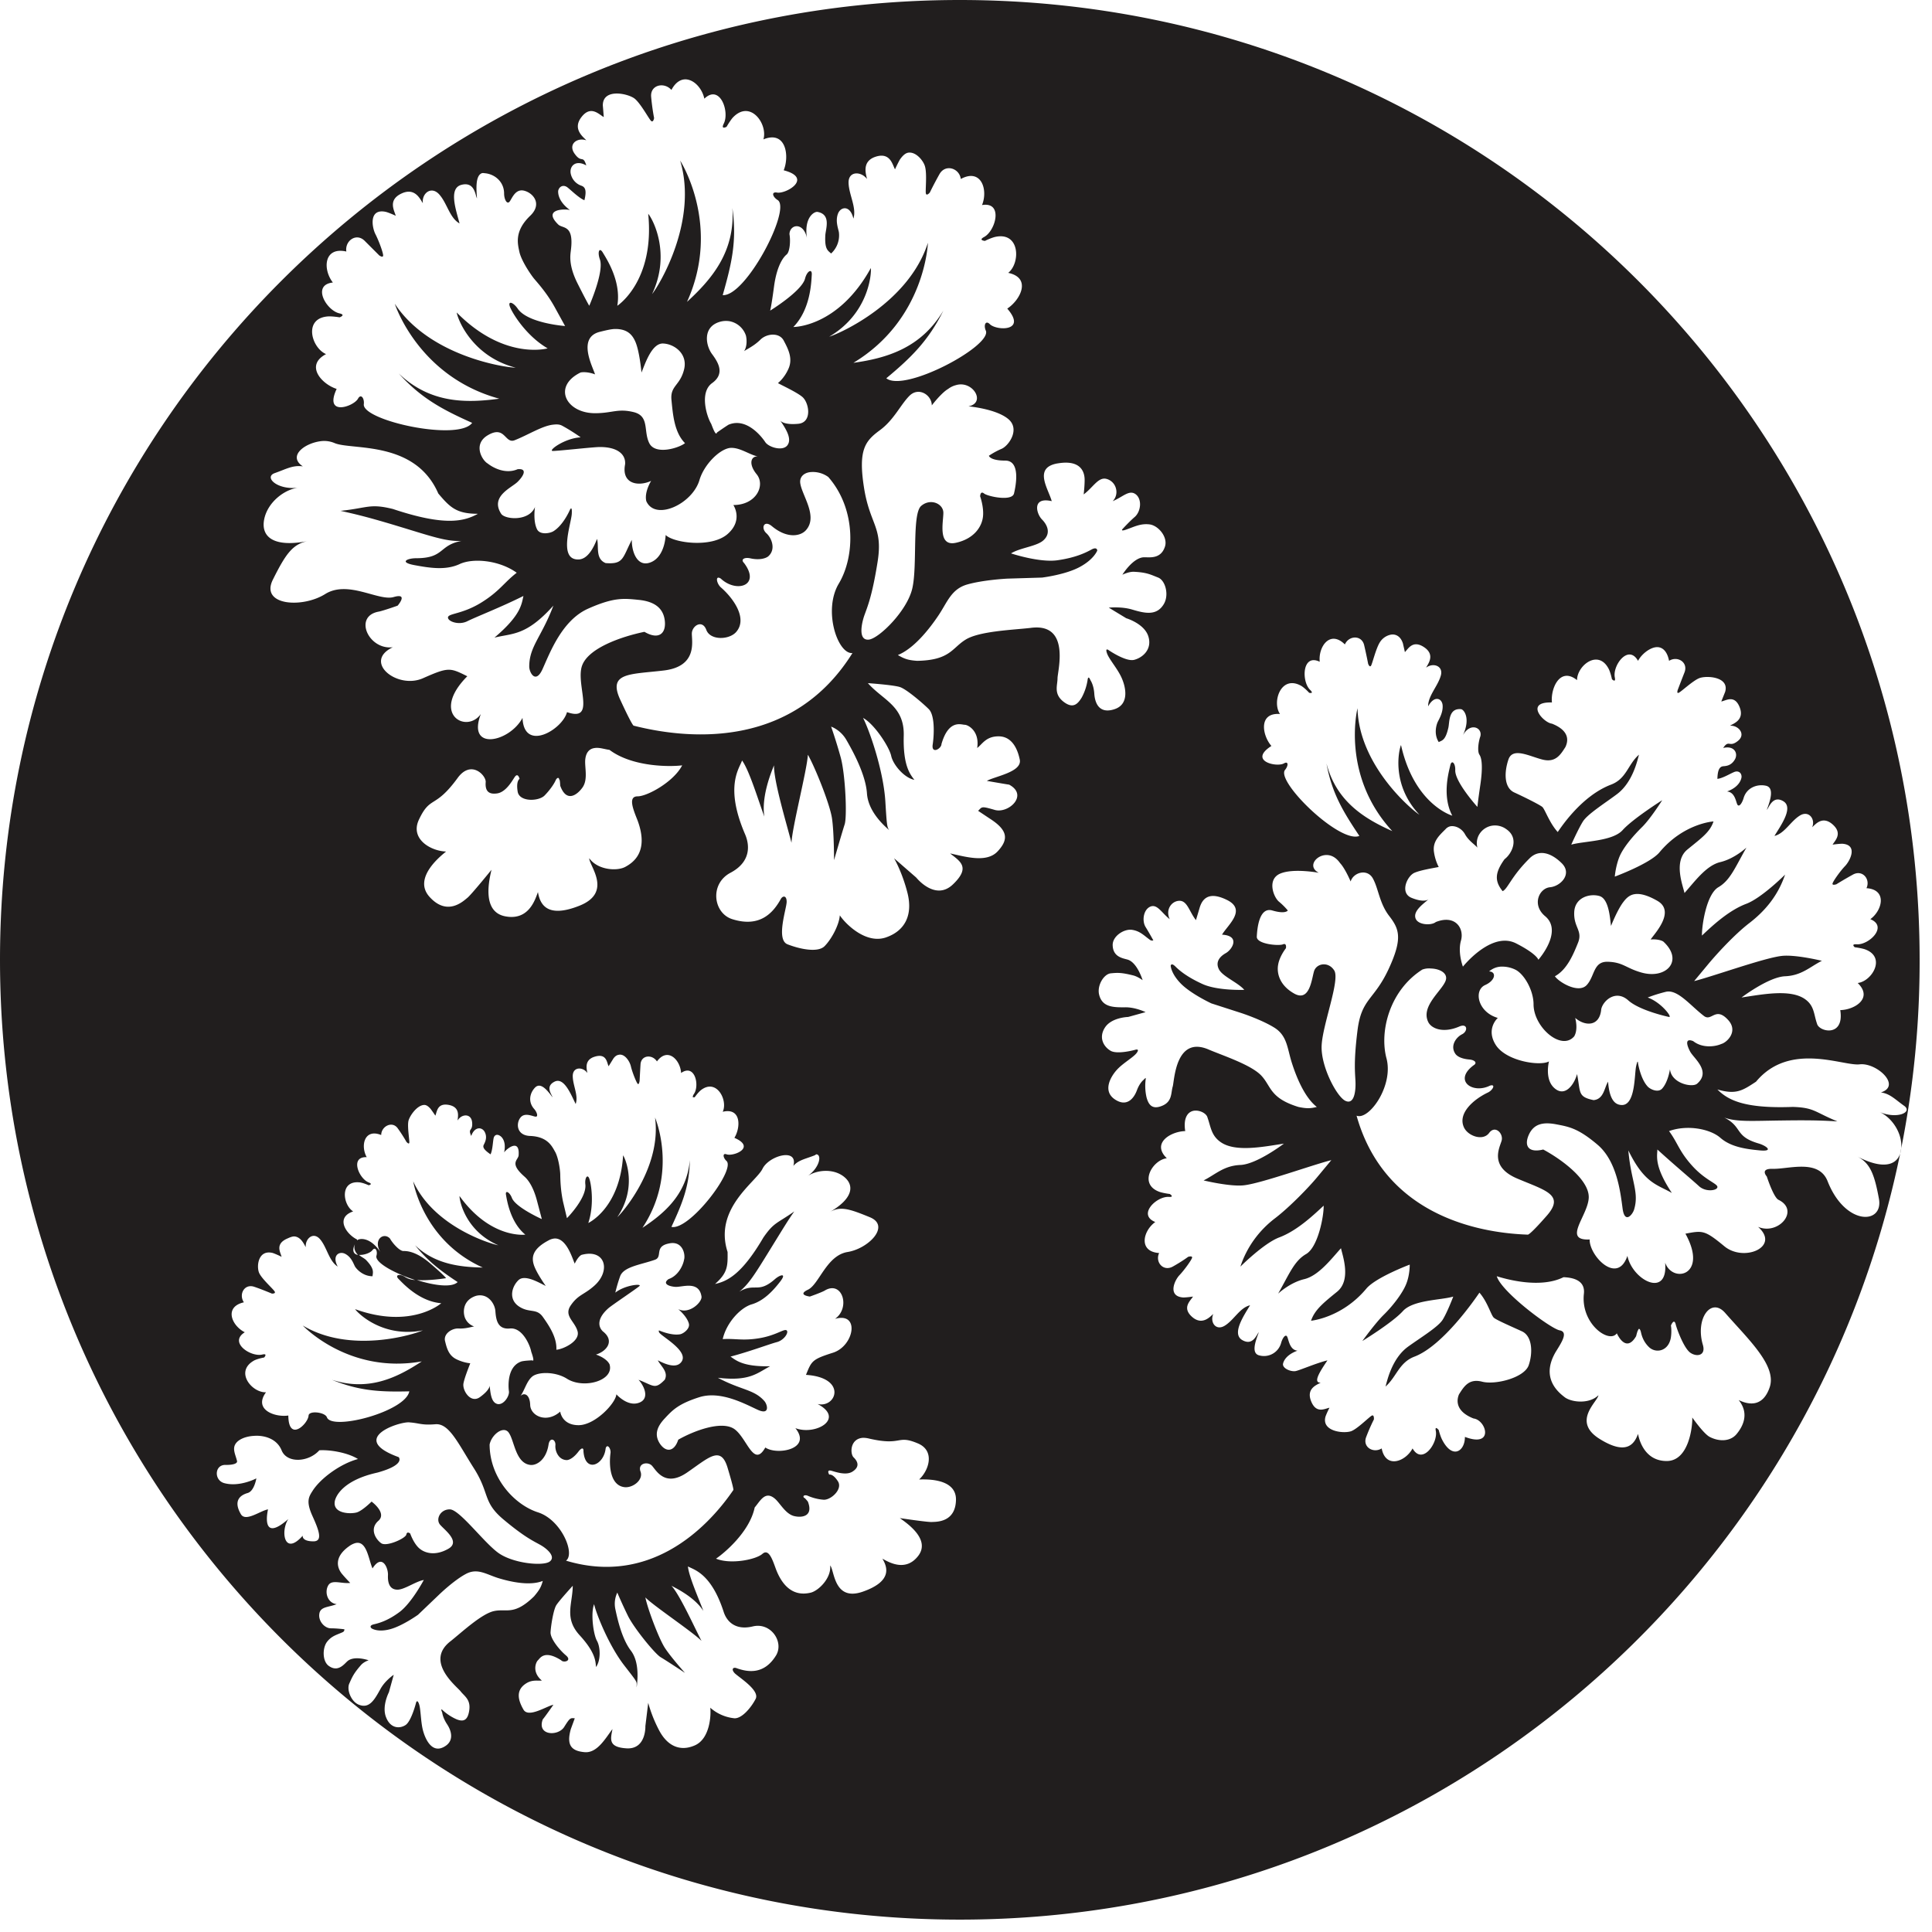 <svg xmlns="http://www.w3.org/2000/svg" width="64pt" height="64pt" viewBox="0 0 64 64"><path d="M31.793 0C14.234 0 0 14.234 0 31.793 0 49.355 14.234 63.59 31.793 63.59c15.422 0 28.281-10.977 31.187-25.547-.05.527-.523.758-1.472.258.43.219.578.558.734 1.41.156.855-1.113.906-1.699-.578-.293-.754-1.293-.399-1.824-.414-.434-.012-.192.254-.192.254s.22.68.383.77c.723.347.008 1.187-.672.898.75.664-.472 1.183-1.12.64-.653-.539-.716-.52-1.286-.414.766 1.387-.422 1.66-.672.961.106 1.195-1.082.586-1.25-.226-.332.984-1.27-.012-1.25-.543-.914.046-.058-.782-.031-1.38.027-.6-.922-1.288-1.508-1.6-.484.12-.64-.114-.48-.481.164-.371.472-.434.898-.356.426.082.73.125 1.379.676.648.547.762 1.59.832 2.113.07.532.336.2.383.032.172-.579-.106-.942-.192-1.954.536 1.098.95 1.125 1.442 1.41-.582-.878-.488-1.206-.48-1.44.558.51 1.167 1.019 1.378 1.214.215.2.594.152.61.035.02-.117-.391-.219-.832-.707-.442-.488-.48-.762-.77-1.152.617-.223 1.371-.067 1.7.222.347.305.85.375 1.312.418.469.043.21-.152-.031-.226-.829-.238-.528-.547-1.153-.863.418.152.914.109 1.953.097 1.04-.015 1.399.008 1.797.031-.762-.312-.762-.457-1.476-.48-1.633.062-2.16-.238-2.5-.578.62.18.828.039 1.28-.258 1.11-1.336 2.876-.512 3.43-.574.56-.067 1.403.707.708.93.304.042.476.238.77.445.292.21-.24.457-.837.195.403.164.785.692.738 1.215.41-2.059.614-4.148.61-6.25C63.59 14.234 49.355 0 31.793 0zm-9.07 2.629c.277.016.539.305.609.64.52-.5.848.442.64.833-.1.207.098.097.098.097s.086-.156.192-.289c.582-.64 1.18.195 1.027.707.75-.308.867.551.672 1.024.984.257.082.793-.223.738-.199-.035-.144.148.032.254.433.328-1.063 3.191-1.829 3.144.29-1.03.477-1.777.32-2.886.098 1.449-.69 2.363-1.503 3.109 1.152-2.54-.227-4.68-.227-4.68.598 1.992-.687 4.121-.93 4.422.637-1.351.02-2.488-.128-2.66.222 2.242-1.024 3.047-1.024 3.047.14-.816-.367-1.57-.48-1.762-.114-.191-.184-.023-.098.223.149.406-.351 1.539-.351 1.539s-.079-.125-.387-.738c-.309-.614-.238-.95-.223-1.09.113-.871-.27-.719-.418-.864-.515-.503.176-.527.387-.48-.445-.324-.387-.644-.387-.644.043-.157.192-.204.32-.094.13.105.368.34.547.414.086-.344.016-.438-.097-.48a.535.535 0 0 1-.352-.383c-.062-.25.145-.497.512-.29-.113-.363-.152-.062-.383-.382-.234-.32.078-.555.383-.45-.086-.101-.473-.367-.16-.77.312-.405.586-.081.738 0 0 0-.016-.226-.031-.386 0-.586.851-.39 1.058-.222.203.167.473.675.543.738.075.058.098-.098.098-.098s-.063-.308-.098-.703c-.035-.398.434-.5.672-.227.133-.257.313-.359.48-.351zm7.34 2.433c.269-.062.527.262.578.45.074.254.007.804.03.898.024.094.13-.031.13-.031s.125-.262.32-.61c.195-.347.66-.199.707.16.676-.367.91.356.703.864.711-.121.453.852.067 1.059-.203.109.03.128.03.128s.157-.082.321-.128c.84-.2.864.855.45 1.187.788.168.394.906-.032 1.184.668.77-.363.734-.578.515-.14-.14-.215.035-.129.223.176.512-2.695 2.047-3.3 1.57.82-.683 1.394-1.242 1.89-2.242-.742 1.246-1.887 1.578-2.98 1.73 2.386-1.44 2.468-3.976 2.468-3.976-.633 1.98-2.902 3-3.27 3.11 1.29-.755 1.403-2.048 1.38-2.274-1.086 1.969-2.567 1.953-2.567 1.953.578-.59.594-1.508.61-1.73.015-.22-.16-.125-.223.128-.11.418-1.156 1.06-1.156 1.06s.039-.122.129-.802c.093-.683.304-.968.418-1.058.109-.094.132-.47.093-.672.008-.332.465-.414.578.125-.101-.696.254-.883.352-.863.457.082.27.566.258.77-.027.48.09.51.191.608a.814.814 0 0 0 .258-.707c-.023-.125-.121-.367-.031-.609.086-.238.406-.3.512.16.113-.363-.149-.789-.16-1.183-.012-.399.417-.391.609-.13-.02-.132-.196-.581.289-.738.484-.156.555.266.64.418 0 0 .082-.18.16-.32.083-.121.169-.203.255-.226zm-14.102.676c.031-.011.059-.004.098 0 .332.028.64.285.64.672 0 .164.074.344.16.29.082-.055.176-.442.48-.388.306.06.645.434.224.836-.547.524-.407.954-.352 1.22.082.312.39.753.48.862.118.141.422.473.676.93l.352.64s-1.242-.09-1.57-.577c-.149-.215-.333-.27-.258-.063.078.207.535.965 1.25 1.38 0 0-1.434.41-3.012-1.188.035.226.504 1.453 1.953 1.828-.383-.008-2.86-.387-4.004-2.117 0 0 .77 2.41 3.461 3.144-1.094.148-2.281.164-3.332-.836.75.828 1.457 1.2 2.434 1.637-.454.62-3.618-.07-3.59-.61.027-.203-.094-.37-.192-.191-.148.266-1.136.598-.707-.324-.488-.153-1.062-.778-.351-1.153-.489-.207-.77-1.214.097-1.25.168 0 .352.032.352.032s.219-.078 0-.13c-.434-.089-.938-.948-.223-1.023-.34-.433-.304-1.195.446-1.027-.055-.355.332-.633.609-.352l.48.48s.13.095.13 0c0-.089-.137-.472-.255-.702-.12-.235-.222-.867.352-.738.152.046.32.128.32.128-.043-.168-.27-.523.192-.738.46-.215.625.211.707.32-.043-.32.277-.585.543-.289.265.297.34.774.672.961-.11-.43-.38-1.168.066-1.28.445-.114.457.366.512.448-.024-.316-.055-.75.16-.832zm8.207 4.903a.71.71 0 0 1 .543.48c.043.195.016.399-.063.512.114-.078.34-.18.543-.383.207-.203.622-.246.77.031.148.278.309.59.16.93-.137.316-.351.48-.351.48.171.094.605.293.8.45.23.18.352.855-.129.898-.535.05-.609-.129-.609-.129.2.29.406.617.258.832-.149.219-.621.078-.738-.094-.114-.175-.622-.832-1.22-.578-.132.082-.382.258-.382.258-.035.121-.125-.117-.191-.289-.137-.219-.403-1.035.03-1.348.434-.312.204-.683 0-.96-.206-.274-.323-.876.224-1.06a.73.73 0 0 1 .355-.03zm-3.785.257c.41 0 .574.2.676.45.132.332.191.992.191.992.113-.266.332-.965.707-.961.371.008.836.336.703.863-.133.535-.457.531-.418.996.047.465.086 1.078.45 1.442-.204.164-.985.402-1.184 0-.2-.399.015-.895-.516-1.028-.531-.129-.707.036-1.281.036-.961 0-1.418-.887-.48-1.348.113-.027.316-.004.48.062-.063-.23-.61-1.218.16-1.41.192-.047.379-.094.512-.094zm11.285 1.86c.559-.168 1.008.586.414.703 0 0 .906.078 1.316.418.407.336.016.894-.226.992-.238.102-.414.227-.414.227s.035.16.543.16.355.816.289 1.09c-.067.27-.871.097-.992 0-.125-.102-.13.093-.13.093s.13.36.094.676c-.035.317-.28.727-.894.863-.613.137-.418-.687-.418-.992 0-.304-.43-.496-.738-.226-.305.273-.117 1.976-.29 2.726-.167.742-1.1 1.66-1.44 1.7-.34.035-.259-.465-.16-.77.105-.305.26-.621.448-1.797.188-1.172-.254-1.226-.449-2.469-.195-1.242.035-1.539.512-1.89.48-.348.691-.848.996-1.153.308-.304.738-.02.738.32 0 0 .313-.413.543-.546a.719.719 0 0 1 .258-.125zM18.301 14.07c.12-.015.226-.02.32.032.277.148.625.386.61.386-.52.028-1.067.43-.93.45.11.011 1.344-.13 1.57-.13.629 0 .863.274.836.575-.125.644.43.746.863.547 0 0-.234.37-.16.672.297.668 1.531.093 1.762-.704.148-.496.64-1 .996-1.058.344-.04.691.258.992.289-.265-.066-.398.207-.098.578.301.363-.003 1.023-.769 1.023 0 0 .34.497-.191.961-.532.465-1.782.297-2.051.032 0 0-.016.699-.48.898-.466.2-.65-.36-.641-.738-.313.605-.27.816-.867.77-.352-.141-.215-.56-.286-.801-.273.718-.574.695-.707.675-.547-.09-.144-1.203-.129-1.507.016-.301-.062-.13-.062-.13s-.215.505-.547.708c-.113.07-.445.132-.543-.067-.14-.285-.066-.738-.066-.738-.196.488-.996.418-1.121.227-.375-.582.347-.86.546-1.06.2-.198.332-.448 0-.417-.398.172-.804-.04-.996-.191-.183-.106-.492-.633 0-.93.586-.352.567.293.899.16.437-.172.894-.465 1.25-.512zm-7.692.547a.88.88 0 0 1 .48.063c.575.238 2.665-.098 3.43 1.668.387.457.598.672 1.313.672-.465.257-1.102.414-2.82-.16-.766-.188-.825-.032-1.73.062.429.098.823.18 1.925.515 1.098.333 1.586.508 2.082.481-.766.145-.555.574-1.508.574-.281 0-.57.13-.062.227.504.093 1.039.183 1.504-.032.437-.207 1.308-.136 1.894.286-.43.332-.566.613-1.187.996-.621.379-1.07.347-1.09.48-.016.133.355.274.64.13.29-.145 1.11-.462 1.86-.837-.063.258-.067.625-.961 1.38.613-.15 1.05-.056 1.953-1.06-.398 1.051-.8 1.352-.8 2.02 0 .195.214.602.448.066.243-.539.645-1.609 1.508-1.988.86-.383 1.188-.336 1.664-.289.477.047.809.234.868.672.058.441-.196.668-.672.387-.72.148-1.934.543-2.086 1.187-.157.645.472 1.805-.48 1.473-.145.574-1.427 1.34-1.473.191-.43.809-1.856 1.114-1.38-.129-.476.672-1.687-.007-.449-1.25-.574-.285-.617-.312-1.472.067-.86.375-1.996-.551-.996-1.028-.809.098-1.32-1.043-.45-1.183.208-.051.61-.195.61-.195s.375-.43-.129-.286c-.5.149-1.512-.574-2.273-.097-.762.476-2.16.379-1.73-.48.429-.86.66-1.188 1.183-1.282-1.16.234-1.582-.133-1.473-.707.11-.574.676-1.008 1.152-1.059-.71.098-1.175-.347-.8-.48.378-.133.597-.27.93-.223-.505-.336.042-.758.577-.832zm24.422.735c.813-.141.899.328.899.546 0 .215-.032.48-.032.48.32-.237.489-.597.77-.51a.44.44 0 0 1 .3.316c.04.148 0 .308-.109.418.348-.145.551-.395.77-.223.21.172.16.562-.031.738-.2.172-.418.414-.418.414s-.078.09.16 0c.234-.082.445-.195.738-.16s.617.422.512.738c-.14.43-.531.344-.707.352-.363.023-.703.578-.703.578s.21-.105.383-.098c.433.02.562.098.804.192.238.097.363.566.192.867-.235.41-.63.32-1.059.191-.355-.105-.77-.062-.77-.062l.579.351s.609.18.734.61c.129.43-.203.703-.48.77-.278.062-.833-.32-.833-.32s-.128-.099-.062.093c.062.195.34.5.48.805.141.304.278.886-.226 1.054-.516.172-.652-.21-.672-.512-.02-.3-.129-.449-.129-.449s-.07-.191-.094 0a1.792 1.792 0 0 1-.195.578c-.133.215-.289.383-.61.13-.324-.259-.19-.536-.19-.77 0-.239.448-1.856-.9-1.668-.577.066-1.69.105-2.144.387-.453.277-.511.683-1.605.703-.297-.02-.422-.063-.64-.192.538-.219 1.046-.867 1.347-1.316.3-.45.426-.875.96-1.024.54-.152 1.317-.191 1.317-.191l1.153-.035s.777-.094 1.25-.352c.472-.254.578-.543.578-.543s0-.14-.196-.031c-.195.105-.52.266-1.12.352-.602.086-1.54-.227-1.54-.227.301-.191.88-.234 1.09-.45.219-.214.129-.476-.062-.671-.192-.191-.344-.762.32-.61-.11-.406-.621-1.109.191-1.25zm-8.203.289a.867.867 0 0 1 .61.16c.933 1.066.882 2.636.351 3.527-.535.887-.039 2.352.45 2.305-1.915 3.07-5.212 2.922-7.247 2.406 0 0-.031.04-.449-.867-.414-.902.336-.828 1.445-.961 1.114-.133.93-.95.93-1.219 0-.262.348-.484.48-.125.133.356.766.332.993.063.382-.446-.102-1.117-.512-1.473-.145-.129-.195-.418 0-.289.516.484 1.332.234.77-.516-.118-.113-.008-.195.19-.16.317.074.528.004.61-.062.266-.235.11-.614-.066-.77-.188-.176-.07-.45.195-.223.504.415.945.325 1.121.125.414-.464-.148-1.167-.191-1.57-.02-.199.125-.324.32-.351zm19.23 5.386c.16-.035.333.035.415.285l.066.29c.11-.11.262-.415.64-.16.38.257.114.566.063.675.235-.18.594-.055.48.285-.105.344-.417.653-.413.996.207-.378.464-.265.48-.03.016.23-.11.44-.16.542-.047.098-.14.406.031.672.117-.059.223-.055.32-.48.04-.18 0-.649.418-.61.09.008.329.29.063.867.234-.441.652-.261.578.032-.066.187-.105.5-.031.609.074.11.12.379.031.992-.09.613-.098.738-.098.738s-.75-.828-.734-1.218c.008-.235-.121-.356-.164-.16-.043.199-.285 1.007.066 1.668 0 0-1.254-.356-1.699-2.34-.078.187-.32 1.324.61 2.308-.293-.187-2.004-1.652-2.051-3.527 0 0-.559 2.215 1.152 4.07-.91-.406-1.851-.972-2.18-2.242.18.992.555 1.602 1.09 2.402-.644.262-2.746-1.777-2.468-2.18.12-.14.124-.312-.032-.222-.242.137-1.187-.082-.414-.578-.304-.348-.441-1.113.285-1.059-.273-.39.028-1.316.707-.93.13.083.258.227.258.227s.18.047.031-.097c-.289-.282-.265-1.215.32-.93-.054-.492.337-1.067.833-.574.129-.301.562-.32.64.03.082.352.13.61.13.61s.05.137.097.063c.043-.07.16-.563.289-.77a.557.557 0 0 1 .352-.254zm8.782.414c.207-.03.383.106.45.45.276-.176.644.047.51.386-.132.336-.222.575-.222.575s-.047.132.031.097c.078-.031.453-.387.672-.48.223-.098 1.016-.063.867.449l-.128.32c.152-.027.44-.238.609.192.168.43-.223.543-.32.61.289-.017.539.292.254.51-.282.223-.286-.062-.481.227.375-.09.504.184.387.383-.117.2-.278.215-.387.223-.105.012-.184.097-.191.418.175-.02.406-.164.547-.223.136-.062.257.012.253.16 0 0-.015.313-.48.48.281.028.293.38.352.45.062.066.152-.082.195-.227.097-.34.437-.476.734-.414.297.059.149.496.035.801.067-.058.188-.496.543-.289.356.207-.078.805-.289 1.152.332-.078.532-.48.836-.671.301-.192.528.117.414.382.094-.074.328-.398.676-.093.344.304.078.535 0 .671 0 0 .176-.027.32-.03.528.034.262.562.094.738-.164.171-.39.492-.414.574-.027.082.125.031.125.031s.23-.145.547-.32c.316-.176.59.152.45.449.694.047.53.734.128 1.027.598.242-.05.86-.45.832-.206-.015-.066.098-.066.098s.172.02.32.062c.743.25.255 1.067-.222 1.122.523.511-.113.89-.578.898.144.91-.707.723-.77.45-.109-.31-.086-.583-.382-.802-.485-.359-1.422-.168-2.118-.066 0 0 .895-.68 1.442-.703.55-.024.824-.313 1.219-.512 0 0-.895-.219-1.344-.16-.586.07-2.278.68-2.887.832l.48-.578c.274-.328.86-.969 1.348-1.344.492-.379.938-.879 1.184-1.605 0 0-.77.77-1.281.965-.582.218-1.118.718-1.473 1.054-.004-.355.152-1.37.543-1.601.394-.23.55-.645.93-1.313 0 0-.391.367-.864.48-.472.11-.863.665-1.187 1.024-.051-.242-.38-1.05.097-1.441.473-.387.747-.575.864-.93 0 0-.989.059-1.793 1.027-.313.371-1.477.801-1.477.801s.028-.355.16-.672c.137-.316.461-.691.739-.965.28-.273.672-.894.672-.894s-.977.617-1.313.992c-.34.375-1.293.36-1.7.48 0 0 .231-.52.388-.77.156-.245.734-.608 1.12-.898.528-.39.684-1.128.735-1.312-.371.324-.41.797-.926.992-.965.367-1.644 1.395-1.765 1.57-.278-.304-.422-.753-.512-.832-.09-.074-.582-.32-.93-.48-.344-.16-.332-.676-.191-1.09.14-.414.683-.113 1.12 0 .438.113.602-.152.77-.418.055-.125.211-.508-.449-.77-.277-.027-.922-.73 0-.702-.05-.461.266-1.196.832-.739-.004-.48.715-1.058 1.059-.351.062.14.097.32.097.32s.137.137.094-.063c-.078-.394.45-1.113.77-.546.117-.22.37-.418.578-.45zM28.75 22.63s.836.058 1.059.129c.214.066.765.539.96.734.196.2.18.801.13 1.156-.06.352.288.153.288 0 .239-.832.66-.64.77-.64.105 0 .5.199.414.77.172-.133.293-.387.707-.387.41 0 .617.355.703.77.086.413-.828.554-1.09.706 0 0 .586.102.739.125.652.352-.028.969-.48.836-.454-.133-.415-.101-.548.031l.387.258c.61.39.625.695.254 1.09-.371.39-1.086.164-1.57.063.332.261.687.457.097 1.023-.59.57-1.218-.223-1.218-.223l-.735-.64s.27.457.445 1.152c.176.7-.058 1.254-.734 1.477-.68.214-1.355-.497-1.508-.739-.023.328-.285.805-.511 1.028-.23.218-.829.086-1.22-.067-.394-.152-.03-1.187-.03-1.41 0-.215-.13-.203-.192-.094-.265.48-.707.953-1.605.672-.633-.195-.766-1.168-.063-1.539.656-.348.653-.883.48-1.281-.683-1.59-.183-2.176-.097-2.438.242.332.543 1.336.738 1.86-.11-.696.262-1.551.32-1.7-.011.528.422 1.954.579 2.567.02-.504.52-2.438.543-2.918.238.414.738 1.66.8 2.117.067.457.067 1.375.067 1.375s.266-.922.351-1.183c.086-.262.024-1.645-.128-2.211-.157-.57-.32-1.028-.32-1.028s.316.102.511.45c.2.347.633 1.128.676 1.761.039.57.504 1.016.738 1.219-.074-.094-.082-.191-.129-.96-.066-1.028-.523-2.34-.738-2.759.367.196.86.946.93 1.25.062.305.44.739.77.801-.153-.195-.38-.492-.352-1.473.019-.98-.688-1.164-1.188-1.73zm-9.04 2.148c.153-.02.313.04.481.063.766.574 2.02.562 2.407.512-.278.543-1.153 1.027-1.477 1.027-.328 0-.144.437 0 .8.383 1.036-.144 1.395-.414 1.54-.277.144-.91.101-1.187-.29-.012.235.789 1.126-.32 1.571-1.114.445-1.317-.082-1.38-.45-.093.25-.304.958-1.09.802-.785-.157-.52-1.227-.449-1.54 0 0-.672.829-.8.93-.133.106-.66.621-1.25-.031-.594-.652.464-1.43.546-1.504-.511-.016-1.203-.418-.898-1.059.383-.812.52-.335 1.281-1.378.442-.606.93-.098.93.128-.027.309.101.426.383.383.297-.047.504-.437.578-.543.11-.16.16.063.16.063s-.121.062-.063.418c.051.351.7.332.895.129.2-.207.312-.391.355-.48.036-.095.114-.15.13-.036 0 0 .019-.043.03.195.204.563.551.317.735.063.203-.281.059-.703.098-.961.035-.246.168-.336.32-.352zm28.333 2.594c.187-.031.387.086.484.258.121.223.336.351.414.45a.57.57 0 0 1 .067-.45.61.61 0 0 1 .41-.277.636.636 0 0 1 .484.117c.43.297.188.804-.062.992-.32.445-.336.723-.063 1.059.172-.079.285-.489.895-1.09.3-.297.695-.196 1.058.16.364.355-.027.765-.382.8-.36.032-.618.583-.16.962.449.378.12 1.023-.227 1.441 0 0-.043-.188-.738-.543-.696-.355-1.493.445-1.762.77 0 0-.18-.465-.063-.868.11-.398-.187-.867-.836-.609-.144.121-.597.102-.671-.125-.075-.227.203-.441.449-.64 0 0-.125.148-.578-.036-.403-.16-.149-.73.097-.832.207-.09.63-.156.801-.191 0 0-.12-.207-.16-.512-.043-.34.184-.539.383-.738a.3.3 0 0 1 .16-.098zm-4.195.961c.18-.035.379.023.543.258.168.176.351.61.351.61.086-.298.551-.442.738-.098.188.343.215.828.547 1.25.325.425.446.734-.035 1.765-.484 1.028-.89.953-1.023 2.016-.133 1.066-.078 1.41-.067 1.699.012.293-.035.758-.32.64-.289-.113-.844-1.163-.8-1.855.038-.695.613-2.156.417-2.469-.195-.312-.597-.238-.672.032-.078.265-.144 1.008-.644.738-.496-.273-.594-.68-.543-.961.047-.285.258-.547.258-.547s.035-.183-.098-.129c-.133.059-.879-.004-.867-.254.012-.254.074-.996.515-.867.442.13.512 0 .512 0s-.11-.14-.289-.289c-.184-.148-.406-.738.031-.93.438-.191 1.285-.03 1.285-.03-.351-.18-.144-.516.16-.579zm10.32 1.285c.176-.023.422.043.734.223.618.355-.105 1.098-.222 1.281.16-.016.328.012.418.067.695.636.093 1.269-.739 1.023-.5-.145-.597-.336-1.09-.352-.496-.02-.433.473-.706.77-.274.297-.926-.098-1.055-.29.406-.222.613-.73.77-1.12.152-.395-.15-.5-.13-.996.016-.493.508-.633.832-.543.32.09.352.738.387.992 0 0 .215-.547.414-.8.098-.13.211-.235.387-.255zm-13.945.063c.113.008.25.047.418.129.668.328.035.824-.16 1.152.613.035.343.488.128.61-.214.12-.355.304-.226.546.129.235.62.426.836.672 0 0-.88.035-1.38-.191-.5-.227-.757-.438-.898-.578-.144-.145-.16-.032-.16-.032s.004.262.352.61c.347.34.996.64.996.64l.992.32s.66.215 1.09.481c.43.266.43.684.578 1.152.148.47.422 1.157.832 1.477-.219.055-.344.055-.61 0-.945-.293-.894-.672-1.218-1.027-.32-.356-1.242-.66-1.73-.864-1.122-.504-1.157 1.012-1.215 1.215-.063.207-.008.5-.356.64-.344.141-.453-.066-.512-.284a1.697 1.697 0 0 1-.03-.578c.007-.043.003-.055 0-.063-.024.016-.067.063-.067.063s-.13.097-.223.351c-.097.258-.332.57-.738.29-.395-.274-.137-.735.066-.962.2-.23.567-.426.672-.578.106-.152-.062-.094-.062-.094s-.578.16-.805.032c-.227-.13-.41-.43-.191-.77.218-.34.77-.352.77-.352l.577-.16s-.336-.164-.672-.16c-.406.004-.765-.004-.867-.418-.074-.304.153-.68.383-.707.234-.023.36-.027.738.067.153.035.32.16.32.16s-.171-.567-.48-.676c-.148-.05-.5-.074-.512-.48-.011-.301.375-.551.641-.512.262.039.395.187.578.32.067.055.106.027.129.031 0 0-.137-.25-.258-.445-.125-.203-.074-.578.16-.676.227-.093.371.207.641.418-.152-.308.055-.605.32-.61.262-.003.325.356.547.641 0 0 .07-.23.125-.418.043-.136.145-.402.48-.382zm9.52 2.34c.152-.004.308.03.448.097.293.137.61.684.61 1.153 0 .753.922 1.558 1.347 1.058.141-.242.032-.61.032-.61.324.282.812.298.863-.288.055-.274.477-.668.898-.29.364.325 1.25.528 1.348.547.121.02-.262-.488-.707-.644.2-.078.402-.14.61-.191.386-.082.8.453 1.25.8.257.203.382-.324.8.13.356.382-.039.753-.222.8-.2.09-.625.148-.93-.094-.281-.113-.219.13-.098.352.121.222.7.648.227 1.058-.16.137-.852-.007-.899-.48 0 0-.062.426-.258.64-.132.149-.394.028-.48-.066-.238-.254-.32-.77-.32-.77s-.004-.171-.063.098c-.062.27-.015 1.344-.511 1.282-.122-.016-.368-.075-.418-.77-.125.191-.137.578-.48.61-.536-.11-.427-.258-.548-.864-.086.328-.383.77-.734.48-.356-.288-.196-.898-.196-.898-.3.164-1.417-.008-1.761-.543-.344-.539.066-.898.066-.898-.668-.192-.808-.918-.418-1.09.348-.156.375-.441.13-.45a.644.644 0 0 1 .413-.16zm-2.34.062c.3.008.585.164.48.418-.137.336-.817.836-.574 1.348.097.215.48.39 1.023.16.285-.13.305.152.098.254-.192.097-.399.375-.223.64.05.078.184.172.48.196.18.02.254.117.126.191-.68.508-.028.961.546.672.2-.059.09.152-.066.227-.441.207-1.016.671-.8 1.152.128.289.628.469.835.191.203-.277.484.024.414.258-.066.23-.418.852.516 1.25.93.395 1.582.535.992 1.219-.594.68-.64.64-.64.64-1.9-.066-4.79-.796-5.672-3.941.41.164 1.23-.988.992-1.895-.242-.902.105-2.257 1.187-2.945a.64.64 0 0 1 .285-.035zm-26.891 2.855c.195-.027.351.231.386.383.047.2.176.52.223.578.047.055.067-.097.067-.097s.011-.23.03-.543c.02-.313.391-.34.544-.098.36-.488.777-.043.8.383.461-.324.625.426.418.707a.162.162 0 0 0-.03.098h.062s.093-.137.195-.227c.527-.426.914.328.734.707.618-.148.598.52.387.863.73.317-.027.625-.258.547-.144-.054-.12.117 0 .223.297.305-1.238 2.312-1.828 2.18.352-.762.594-1.332.61-2.211-.102 1.133-.848 1.765-1.57 2.242 1.206-1.824.417-3.652.417-3.652.219 1.613-1.031 3.097-1.25 3.3.656-.972.29-1.898.192-2.05-.106 1.761-1.153 2.242-1.153 2.242.207-.617.094-1.313.032-1.473-.063-.16-.153-.012-.13.191.055.454-.609 1.122-.609 1.122l-.129-.543c-.086-.403-.09-.754-.093-.899 0-.113-.047-.512-.16-.738-.106-.184-.243-.52-.837-.543-.457-.016-.472-.422-.32-.61.153-.19.434-.019.516-.03.074-.009.023-.16-.067-.259-.199-.226-.148-.515.032-.703.187-.191.41.09.578.32-.008-.077-.258-.35.066-.515.32-.164.547.426.703.738.098-.285-.097-.617-.097-.93.004-.312.34-.304.484-.097-.012-.102-.129-.434.254-.543.387-.113.39.2.45.32l.16-.258c.066-.09.128-.117.19-.124zm-6.473 1.665c.078-.008.149.043.223.128.078.102.16.227.16.227.055-.129.058-.43.45-.355.394.078.288.41.288.515.125-.222.453-.246.48.063.028.308-.152.175-.03.449.109-.313.355-.309.449-.129.09.18.011.332-.032.418-.043.082-.004.164.223.32.066-.14.074-.383.098-.515.02-.13.117-.168.222-.094 0 0 .22.125.13.543.1-.133.523-.465.48.098-.012.164-.325.25.191.703.086.074.281.28.418.804l.16.606s-.875-.39-.992-.703c-.074-.192-.227-.27-.195-.098.031.172.14.906.64 1.316 0 0-1.148.153-2.18-1.28 0 .179.208 1.163 1.286 1.632-.297-.055-2.145-.633-2.82-2.117 0 0 .312 1.957 2.304 2.855-.754-.015-1.586-.11-2.242-.738.41.512.828.836 1.41 1.219-.191.191-.77.117-1.348-.067.426.028.965-.062.965-.062s-.054-.086-.515-.48c-.461-.4-.77-.422-.895-.419-.129.004-.36-.254-.449-.414-.203-.218-.563.024-.32.446-.344-.52-.715-.453-.77-.383-.152.191-.086.367.031.48-.16-.023-.234-.172-.03-.48.003-.008-.009-.024 0-.031-.364-.176-.731-.727-.13-.93-.351-.223-.453-1.04.223-.961.133.02.289.094.289.094s.164-.032 0-.094c-.324-.129-.629-.863-.063-.836-.21-.375-.082-.96.48-.734 0-.285.36-.477.544-.227.183.254.289.45.289.45s.086.105.098.03c.011-.07-.067-.5-.032-.703.024-.152.266-.523.512-.546zm25.512.191c.195-.027.418.09.449.227.11.308.121.582.418.8.484.36 1.422.168 2.113.063 0 0-.894.683-1.441.707-.55.023-.82.312-1.219.512 0 0 .895.218 1.348.16.586-.07 2.273-.68 2.883-.832l-.48.578c-.274.328-.892.969-1.38 1.344-.535.406-.941.96-1.152 1.605 0 0 .77-.77 1.281-.965.586-.219 1.117-.719 1.477-1.054.007.355-.188 1.37-.578 1.601-.395.227-.551.645-.93 1.313 0 0 .39-.368.867-.48.473-.114.89-.665 1.215-1.024.05.242.351 1.05-.129 1.441-.477.387-.742.606-.863.961 0 0 1.02-.094 1.828-1.059.308-.375 1.441-.8 1.441-.8s.008.355-.129.672c-.136.316-.457.722-.738.996-.277.273-.703.863-.703.863s1.008-.617 1.344-.992c.343-.375 1.27-.36 1.668-.48 0 0-.196.519-.352.769-.156.246-.766.613-1.156.898-.528.39-.684 1.13-.735 1.313.368-.325.446-.797.961-.992.957-.368 2.028-1.942 2.149-2.118.273.309.387.758.48.832.09.078.582.29.93.45.344.16.363.71.223 1.12-.141.415-1.098.66-1.54.548-.437-.114-.601.152-.769.417-.055.126-.18.54.48.801.426.051.692.98-.285.61.004.48-.425.77-.77.062-.062-.14-.097-.289-.097-.289s-.137-.168-.097.031c.078.395-.446 1.145-.77.578-.234.438-.89.684-1.023 0-.278.172-.645-.046-.512-.382.129-.34.254-.578.254-.578s.015-.16-.063-.13c-.082.036-.457.419-.672.512-.222.098-1.015.032-.867-.48.05-.137.13-.29.13-.29-.157.032-.442.208-.61-.222-.168-.43.215-.543.32-.61-.293.016.031-.448.223-.737-.371.09-.903.324-1.055.355-.152.027-.422-.082-.418-.227 0 0 .016-.28.48-.449-.277-.027-.292-.406-.351-.48-.059-.067-.152.082-.191.226a.588.588 0 0 1-.708.414c-.296-.058-.144-.465-.03-.77-.071.063-.188.466-.548.259-.359-.207.051-.809.258-1.153-.336.078-.527.48-.832.672-.305.192-.504-.117-.387-.383-.093.075-.359.399-.703.094-.343-.305-.05-.535.032-.672 0 0-.176.028-.32.031-.532-.035-.294-.566-.13-.738.164-.172.395-.496.418-.574.024-.082-.129-.035-.129-.035s-.195.148-.511.324c-.317.172-.59-.152-.45-.45-.699-.046-.535-.737-.128-1.027-.602-.242.046-.859.449-.832.203.012.031-.097.031-.097s-.172-.02-.32-.063c-.742-.25-.254-1.066.222-1.12-.523-.509.145-.891.61-.9-.07-.452.093-.644.289-.675zm-12.5 1.445c.18.024.094.461-.32.735.304-.22.859-.278 1.218 0 .36.28.328.726-.48 1.187.36-.215.648-.125 1.343.16.7.285-.039 1.04-.734 1.153-.7.113-.945 1.078-1.316 1.25-.367.175.066.226.066.226s.336-.117.48-.191c.59-.371.88.562.352.93.836-.239.637.894-.062 1.12-.703.223-.711.274-.899.735 1.375.09 1.012 1.113.383.965.922.484-.062 1.054-.734.8.562.7-.614.907-.996.641-.387.692-.602-.308-1.024-.61-.426-.296-1.363.067-1.86.352-.136.414-.413.422-.609.13-.191-.294-.097-.56.16-.833.258-.277.45-.484 1.153-.707.707-.218 1.508.227 1.926.418.418.192.324-.176.222-.289-.343-.39-.761-.355-1.539-.77 1.055.122 1.29-.152 1.73-.382-.917.02-1.14-.207-1.312-.32.637-.168 1.297-.418 1.54-.481.238-.066.398-.32.32-.387-.082-.066-.332.16-.899.258-.566.094-.793.004-1.219.031.125-.554.598-1.047.961-1.152.383-.113.684-.422.93-.738.254-.32.004-.242-.16-.098-.563.496-.66.106-1.184.418.309-.242.52-.582.992-1.348.473-.765.63-1.03.832-1.312-.582.41-.671.355-1.023.863-.719 1.227-1.2 1.453-1.602 1.54.418-.368.422-.59.415-1.06-.465-1.437.941-2.316 1.156-2.753.21-.438 1.191-.711 1.023-.098.172-.2.418-.234.707-.351.035-.016.04-.036.063-.032zM9.777 40.961c.211.035.305.281.352.352-.024-.282.254-.528.48-.254.223.265.29.718.579.898-.204-.371.054-.527.253-.418.204.11.266.32.32.418.055.09.266.32.579.32.012-.129.074-.242-.223-.547-.05-.046-.148-.093-.226-.16.164.012.382-.066.449-.16.098-.125.176.04.129.192-.051.222.597.578 1.281.8a.663.663 0 0 1-.32-.093c-.192-.13-.364-.075-.223.062.137.137.68.742 1.41.8 0 0-.984.872-2.855.196.117.164.945.957 2.246.703-.309.14-2.403.785-3.977-.16 0 0 1.516 1.621 3.942 1.188-.813.535-1.758 1.004-2.98.609.917.375 1.62.406 2.566.383-.125.668-2.54 1.308-2.727.867-.05-.176-.594-.242-.61-.066-.015.273-.663.902-.671 0-.45.066-1.164-.196-.739-.77-.468.02-1.058-.695-.382-1.059.133-.062.32-.093.32-.093s.133-.145-.063-.098c-.382.09-1.12-.402-.578-.738-.433-.215-.699-.84-.03-.992-.18-.266.019-.63.35-.512.196.066.387.144.579.223 0 0 .129.007.094-.063-.036-.078-.41-.402-.512-.61-.102-.206-.05-.8.45-.671.132.047.288.125.288.125-.039-.153-.223-.426.192-.606.105-.047.183-.078.257-.066zm8.59.066c.406-.023.598.68.672.832.059-.125.145-.25.223-.289.793-.215.988.528.418 1.028-.336.297-.524.285-.77.64-.246.352.133.528.223.864.09.336-.5.601-.703.609.023-.402-.239-.793-.45-1.09-.214-.297-.449-.11-.8-.351-.352-.247-.215-.668 0-.868.215-.195.691.098.898.196 0 0-.293-.41-.387-.676-.09-.262-.066-.543.48-.832a.498.498 0 0 1 .196-.063zm3.813.16c.445-.082.53.383.48.543-.031.184-.191.532-.512.641-.214.152.004.242.223.258.223.016.785-.219.867.32.028.18-.402.602-.77.418 0 0 .29.238.352.48.043.169-.183.333-.289.352-.297.055-.703-.129-.703-.129.004.016-.027.035.031.098.168.168.98.625.703.96-.066.079-.234.22-.769-.066.082.18.363.38.227.645-.329.336-.364.195-.868 0 .2.215.38.645 0 .766-.375.125-.734-.285-.734-.285-.02.292-.7 1.019-1.25 1.023-.559 0-.61-.45-.61-.45-.449.4-.984.145-.995-.222-.012-.371-.227-.434-.352-.258.16-.176.227-.55.45-.703.241-.148.776-.125 1.12.094.551.351 1.578.066 1.41-.48-.109-.215-.449-.32-.449-.32.36-.11.63-.458.227-.77-.172-.168-.18-.446.191-.77.133-.113.969-.672 1.027-.734.07-.082-.48-.032-.804.222.043-.183.097-.367.16-.543.117-.32.691-.382 1.156-.547.266-.097-.047-.449.48-.542zm27.402 1.09c.328.102 1.441.414 2.211.032.305.011.723.097.676.543-.114 1.003.843 1.671 1.09 1.316.12.25.367.562.64.094.051-.207.063-.192.063-.192.031-.105.078-.023.097.063.02.09.07.3.258.484.223.227.664.156.735-.324.03-.219 0-.383 0-.383s.105-.265.16-.031c.027.117.261.773.48.93.207.148.524.105.418-.258-.258-.867.27-1.594.738-1.059.77.88 1.723 1.754 1.473 2.469-.207.605-.633.61-1.023.418.054.082.437.504-.067 1.121-.199.246-.566.27-.898.098-.203-.11-.574-.641-.574-.641.011.29-.11 1.43-.836 1.441-.72.008-.918-.66-.961-.898-.117.316-.364.738-1.282.16-.914-.578-.054-1.23-.03-1.441-.31.304-.903.234-1.122.062-.223-.172-.797-.648-.289-1.504.188-.304.422-.652.129-.707-.293-.05-1.93-1.27-2.086-1.793zm-33.59.641c.25.05.403.312.418.512.02.27.063.617.48.578.419-.043.672.566.708.77.047.132.113.343.03.285 0 0-.233.007-.35.035-.485.16-.442.828-.419.992.02.164-.183.469-.386.418-.2-.055-.223-.34-.254-.61 0 0 .02.137-.32.383-.31.223-.586-.222-.547-.449.035-.191.171-.527.226-.672 0 0-.207-.012-.45-.129-.265-.125-.327-.367-.386-.61-.055-.237.227-.425.45-.413.226.012.406-.051.515-.067a.498.498 0 0 1-.289-.254c-.074-.14-.129-.562.289-.738.09-.039.191-.05.285-.031zm-2.433 4.2c.336.023.402.1.863.062.46-.04.754.64 1.285 1.472.527.836.273 1.106.992 1.7.715.597.996.707 1.219.836.215.124.504.386.289.542-.219.157-1.21.063-1.7-.289-.487-.351-1.284-1.437-1.605-1.441-.32-.004-.48.332-.32.512.156.18.691.566.258.8-.43.239-.777.137-.961-.03-.184-.169-.29-.481-.29-.481s-.105-.09-.128.031c-.02.125-.652.414-.832.29-.18-.126-.399-.474-.098-.74.301-.26-.222-.64-.222-.64s-.29.29-.48.356c-.196.062-.802.054-.74-.356.028-.187.282-.71 1.411-.96.95-.262.707-.512.707-.512-1.691-.614.012-1.18.352-1.153zm3.14.253a.196.196 0 0 1 .16.098c.18.258.22.996.703 1.058.208.028.532-.164.61-.675.043-.266.246-.168.226.03-.015.188.106.485.383.485.086-.004.235-.086.387-.289.098-.125.168-.129.16 0 .055.73.68.457.735-.098.05-.175.183.008.16.16-.055.422-.004 1.055.449 1.122.277.043.648-.23.547-.512-.106-.281.246-.348.383-.191.14.156.43.718 1.156.222.722-.496 1.12-.91 1.344-.16.226.75.191.738.191.738-.93 1.36-2.828 3.157-5.543 2.34.313-.23-.156-1.355-.93-1.601-.777-.25-1.597-1.133-1.601-2.246.05-.254.293-.489.48-.48zm-8.238.191c.351-.011.723.126.867.481.176.441.895.398 1.25 0 .332-.023.93.07 1.281.289-.574.152-1.242.637-1.507 1.059-.125.195-.22.347 0 .832.222.488.343.836.03.836-.394 0-.359-.188-.35-.192-.618.703-.747-.148-.481-.547-.95.836-.672-.32-.672-.32-.25.04-.742.426-.899.16-.273-.469.004-.64.227-.703.219-.066.285-.484.285-.484s-.547.293-1.055.16c-.355-.09-.335-.613.032-.606.258.004.402-.047.383-.129-.036-.156-.114-.308-.094-.449.031-.234.351-.379.703-.386zm20.129.067c.074 0 .152.012.223.031 1.09.246.886-.148 1.605.16.559.246.355.887.031 1.188.094.008 1.227-.09 1.219.672-.012.761-.66.73-.8.738-.15.008-1.06-.129-1.06-.129.227.164 1.028.7.61 1.25-.422.55-.988.203-1.188.094.168.277.336.746-.64 1.09-.977.347-.945-.72-1.09-.864.043.414-.379.832-.64.899-.262.062-.81.117-1.153-.77-.117-.32-.238-.699-.45-.515-.214.191-1.05.359-1.538.16.277-.188 1.113-.887 1.281-1.696.188-.222.348-.566.672-.289.172.149.351.508.64.575.262.062.637.004.45-.48-.13-.161-.13-.126-.13-.126-.058-.086.055-.101.13-.066.082.035.27.11.515.129.243.02.649-.348.48-.61-.167-.261-.288-.222-.288-.222s-.102-.168.062-.13c.114.028.485.173.707.032.211-.133.223-.297.032-.48-.114-.13-.11-.614.32-.641zM11.762 51.12c.39-.11.445.54.578.836.316-.5.523-.023.512.223-.012.246.05.465.289.48.234.02.62-.273.898-.32 0 0-.402.758-.8 1.058-.403.301-.7.375-.868.414-.168.047-.062.13-.062.13s.195.14.609.03c.406-.105.93-.48.93-.48l.703-.672s.472-.457.867-.672c.39-.218.676 0 1.09.13.406.124 1.043.265 1.472.093-.058.219-.125.316-.289.512-.656.64-.902.402-1.312.484-.41.078-1.067.692-1.442.992-.89.672.196 1.508.32 1.668.122.16.345.27.286.641-.055.363-.227.36-.414.289a1.7 1.7 0 0 1-.45-.289c-.113-.117-.03.062-.03.062s.015.168.16.387c.144.215.261.578-.13.766-.386.187-.597-.285-.671-.574-.074-.29-.067-.7-.13-.868-.062-.168-.097-.03-.097-.03s-.156.616-.351.737c-.196.125-.496.11-.64-.257-.15-.368.093-.832.093-.832l.16-.579s-.29.192-.445.48c-.192.345-.36.65-.707.513-.258-.098-.414-.496-.32-.703.093-.208.144-.336.386-.61.094-.11.254-.16.254-.16s-.477-.168-.703.031c-.11.098-.309.371-.61.16-.226-.152-.218-.601-.066-.8.152-.2.328-.235.516-.32.074-.036.054-.083.062-.098 0 0-.246-.032-.45-.032-.202 0-.42-.234-.382-.48.035-.242.297-.211.574-.32-.297-.036-.406-.383-.285-.61.117-.222.422-.062.735-.093 0 0-.176-.18-.29-.32-.109-.145-.292-.513.258-.9a.635.635 0 0 1 .192-.097zm11.027.77c.188.109.766.214 1.184 1.507.105.325.394.618.965.48.601-.144 1.039.517.769.962-.387.629-.91.566-1.316.418-.098-.035-.176.031-.063.16.11.125.856.57.703.863-.152.293-.457.653-.703.64a1.42 1.42 0 0 1-.8-.35c.03.218 0 1.03-.516 1.25-.512.222-.926-.012-1.184-.512a4.54 4.54 0 0 1-.355-.899l-.094.77s.031.765-.61.738c-.64-.035-.539-.316-.48-.64-.234.308-.508.808-.93.765-.422-.04-.605-.219-.449-.766l.13-.355c-.145-.012-.157-.024-.352.289-.2.312-.91.289-.708-.254.082-.094.352-.484.352-.484-.23.047-.828.449-.992.16-.164-.285-.246-.582 0-.801.246-.21.437-.145.61-.16-.345-.29-.192-.617-.13-.672.063-.055.2-.363.77 0 .078.094.37.02.16-.16-.215-.18-.523-.555-.512-.77.012-.215.094-.746.192-.898.097-.152.543-.64.543-.64-.004.597-.293 1.066.226 1.636.52.566.531.86.543 1.055.16-.207.153-.649.035-.864-.12-.21-.215-.91-.097-1.218.082.355.5 1.382.992 2.02.492.636.41.515.418.737.023-.18.11-.824-.192-1.218-.304-.399-.449-1.07-.515-1.38a.86.86 0 0 1 .066-.542s.149.355.352.77c.203.41.902 1.269 1.09 1.374.187.11.8.516.8.516s-.476-.531-.671-.836c-.196-.305-.57-1.297-.641-1.664.258.27 1.586 1.156 1.86 1.441-.231-.441-.716-1.523-.997-1.828.113.063.762.367 1.059.836-.156-.41-.485-1.156-.512-1.476zm0 0" fill="#211e1e"/></svg>